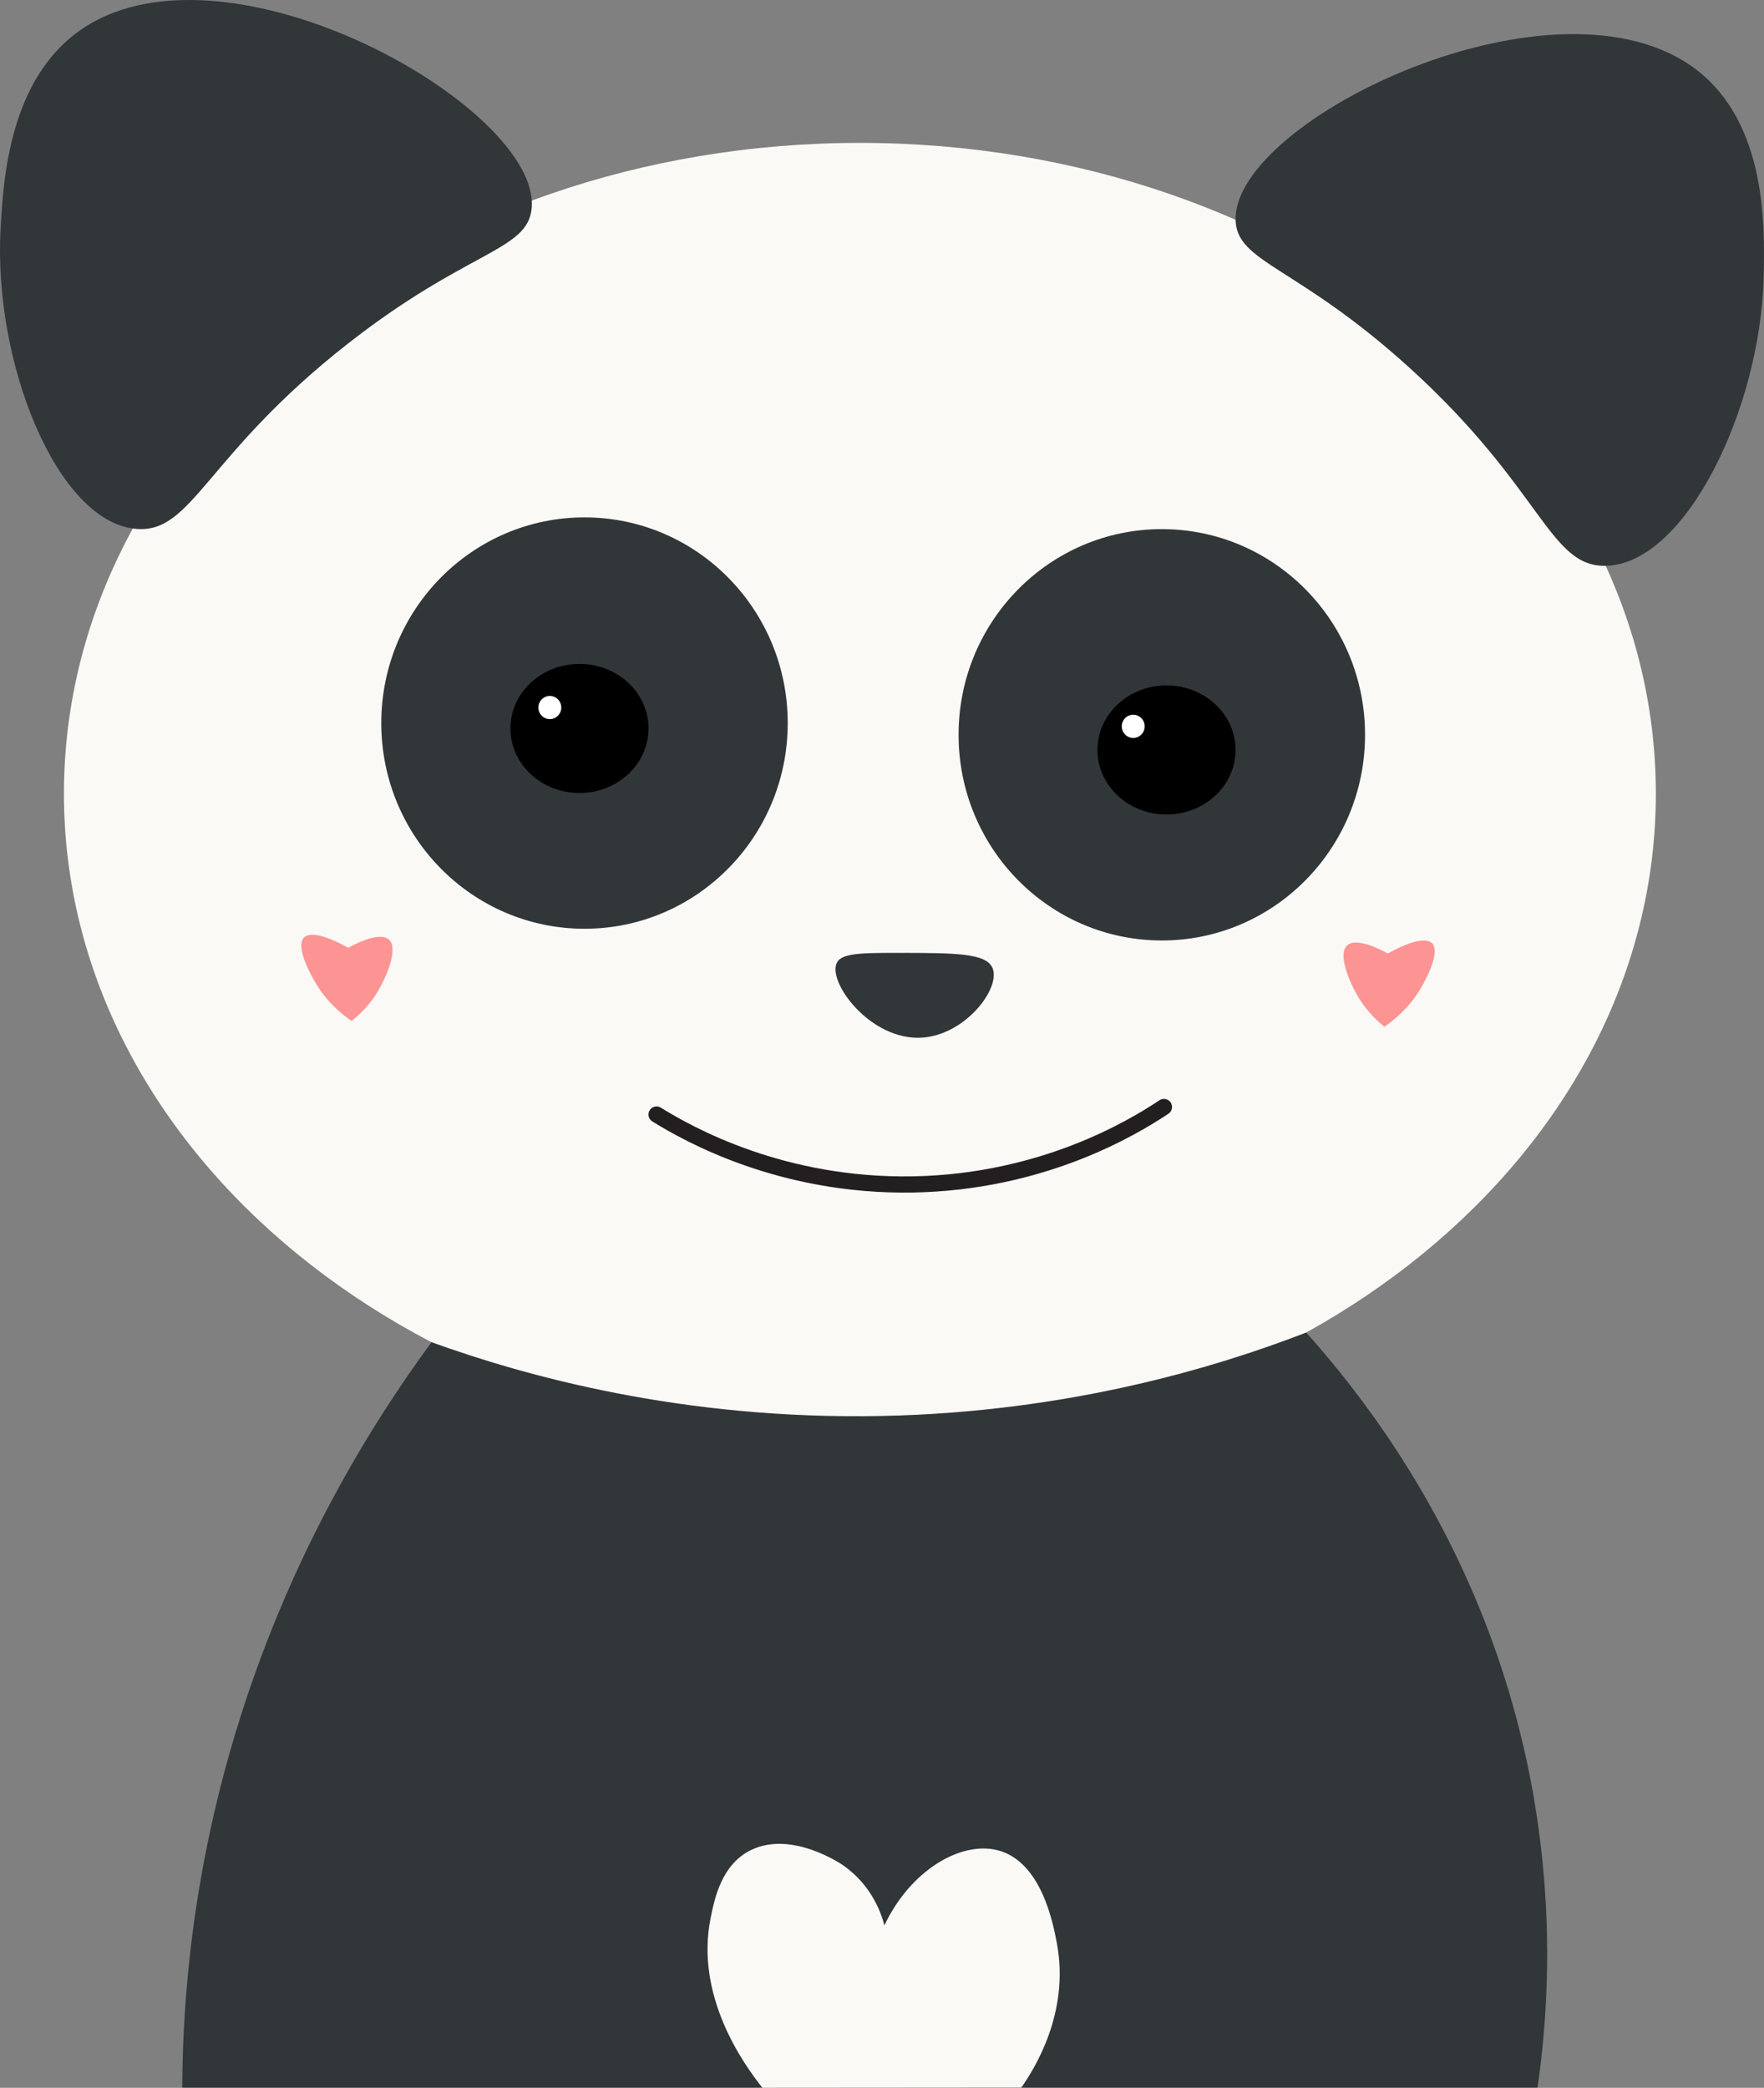 <svg width="109" height="129" viewBox="0 0 109 129" fill="none" xmlns="http://www.w3.org/2000/svg">
<rect x="0" y="0" width="109" height="129" fill="#808080" stroke="none"/>
<g clip-path="url(#clip0_2023_3323)">
<path d="M53.134 89.247C80.297 89.247 102.317 71.245 102.317 49.038C102.317 26.831 80.297 8.829 53.134 8.829C25.971 8.829 3.951 26.831 3.951 49.038C3.951 71.245 25.971 89.247 53.134 89.247Z" fill="#FAF9F6"/>
<path d="M26.663 82.931C22.889 88.07 18.059 95.898 14.811 106.227C11.977 115.245 11.286 123.189 11.261 128.986H95.007C95.836 123.242 96.542 112.335 91.666 99.981C88.514 91.998 84.106 86.128 80.714 82.334C75.19 84.469 66.08 87.251 54.492 87.489C42.13 87.743 32.375 84.992 26.663 82.931Z" fill="#313639"/>
<path d="M104.823 4.31C96.248 -2.262 76.224 7.38 76.349 13.581C76.401 16.234 80.106 16.39 87.067 22.699C95.323 30.18 95.707 35.029 99.218 34.961C104.126 34.865 108.812 25.287 108.981 17.017C109.044 13.978 109.173 7.644 104.823 4.308V4.31Z" fill="#313639"/>
<path d="M5.158 1.731C14.213 -4.252 33.448 6.704 32.851 12.88C32.596 15.523 28.889 15.431 21.462 21.26C12.655 28.17 11.902 32.981 8.405 32.679C3.516 32.255 -0.427 22.388 0.037 14.13C0.206 11.092 0.563 4.766 5.158 1.731Z" fill="#313639"/>
<path d="M36.117 57.386C43.053 57.386 48.675 51.696 48.675 44.677C48.675 37.658 43.053 31.968 36.117 31.968C29.182 31.968 23.56 37.658 23.56 44.677C23.56 51.696 29.182 57.386 36.117 57.386Z" fill="#313639"/>
<path d="M71.79 58.11C78.726 58.11 84.348 52.42 84.348 45.401C84.348 38.383 78.726 32.693 71.79 32.693C64.855 32.693 59.232 38.383 59.232 45.401C59.232 52.42 64.855 58.11 71.79 58.11Z" fill="#313639"/>
<path d="M55.872 58.879C53.309 58.872 52.027 58.868 51.714 59.477C51.1 60.669 53.798 64.333 56.993 64.111C59.706 63.923 61.895 60.993 61.312 59.775C60.892 58.895 59.013 58.889 55.874 58.877L55.872 58.879Z" fill="#313639"/>
<path d="M21.515 58.565C21.741 58.438 23.37 57.533 24.003 58.034C24.679 58.569 23.846 60.406 23.363 61.224C22.835 62.12 22.181 62.725 21.728 63.084C21.139 62.68 20.277 61.981 19.596 60.892C19.494 60.728 18.119 58.499 18.815 57.902C19.448 57.359 21.402 58.499 21.517 58.565H21.515Z" fill="#FC9493"/>
<path d="M85.759 58.919C85.534 58.792 83.905 57.886 83.272 58.388C82.595 58.922 83.429 60.759 83.911 61.577C84.439 62.473 85.093 63.078 85.546 63.437C86.135 63.033 86.998 62.334 87.679 61.245C87.781 61.081 89.155 58.852 88.46 58.255C87.827 57.712 85.872 58.852 85.757 58.919H85.759Z" fill="#FC9493"/>
<path d="M40.57 68.864C42.584 70.115 48.335 73.329 56.424 73.183C64.393 73.039 69.944 69.715 71.922 68.399" stroke="#231F20" stroke-miterlimit="10" stroke-linecap="round"/>
<path d="M35.807 48.997C38.163 48.997 40.073 47.212 40.073 45.009C40.073 42.807 38.163 41.022 35.807 41.022C33.45 41.022 31.54 42.807 31.54 45.009C31.54 47.212 33.45 48.997 35.807 48.997Z" fill="black"/>
<path d="M72.08 50.326C74.437 50.326 76.347 48.541 76.347 46.338C76.347 44.136 74.437 42.351 72.08 42.351C69.724 42.351 67.814 44.136 67.814 46.338C67.814 48.541 69.724 50.326 72.08 50.326Z" fill="black"/>
<path d="M33.974 44.433C34.365 44.433 34.682 44.112 34.682 43.717C34.682 43.321 34.365 43 33.974 43C33.584 43 33.267 43.321 33.267 43.717C33.267 44.112 33.584 44.433 33.974 44.433Z" fill="white"/>
<path d="M70.024 45.595C70.415 45.595 70.732 45.274 70.732 44.879C70.732 44.483 70.415 44.162 70.024 44.162C69.633 44.162 69.316 44.483 69.316 44.879C69.316 45.274 69.633 45.595 70.024 45.595Z" fill="white"/>
<path d="M47.111 129C45.917 127.497 42.939 123.316 43.912 118.501C44.154 117.308 44.578 115.208 46.399 114.314C48.897 113.09 51.953 115.151 52.086 115.245C53.941 116.533 54.492 118.364 54.647 118.965C56.251 115.571 59.341 113.759 61.614 114.314C64.364 114.985 65.093 118.92 65.31 120.095C66.104 124.38 63.913 127.839 63.107 128.988C57.775 128.992 52.443 128.996 47.109 129H47.111Z" fill="#FAF9F6"/>
</g>
<defs>
<clipPath id="clip0_2023_3323">
<rect width="109" height="129" fill="white"/>
</clipPath>
</defs>
</svg>
